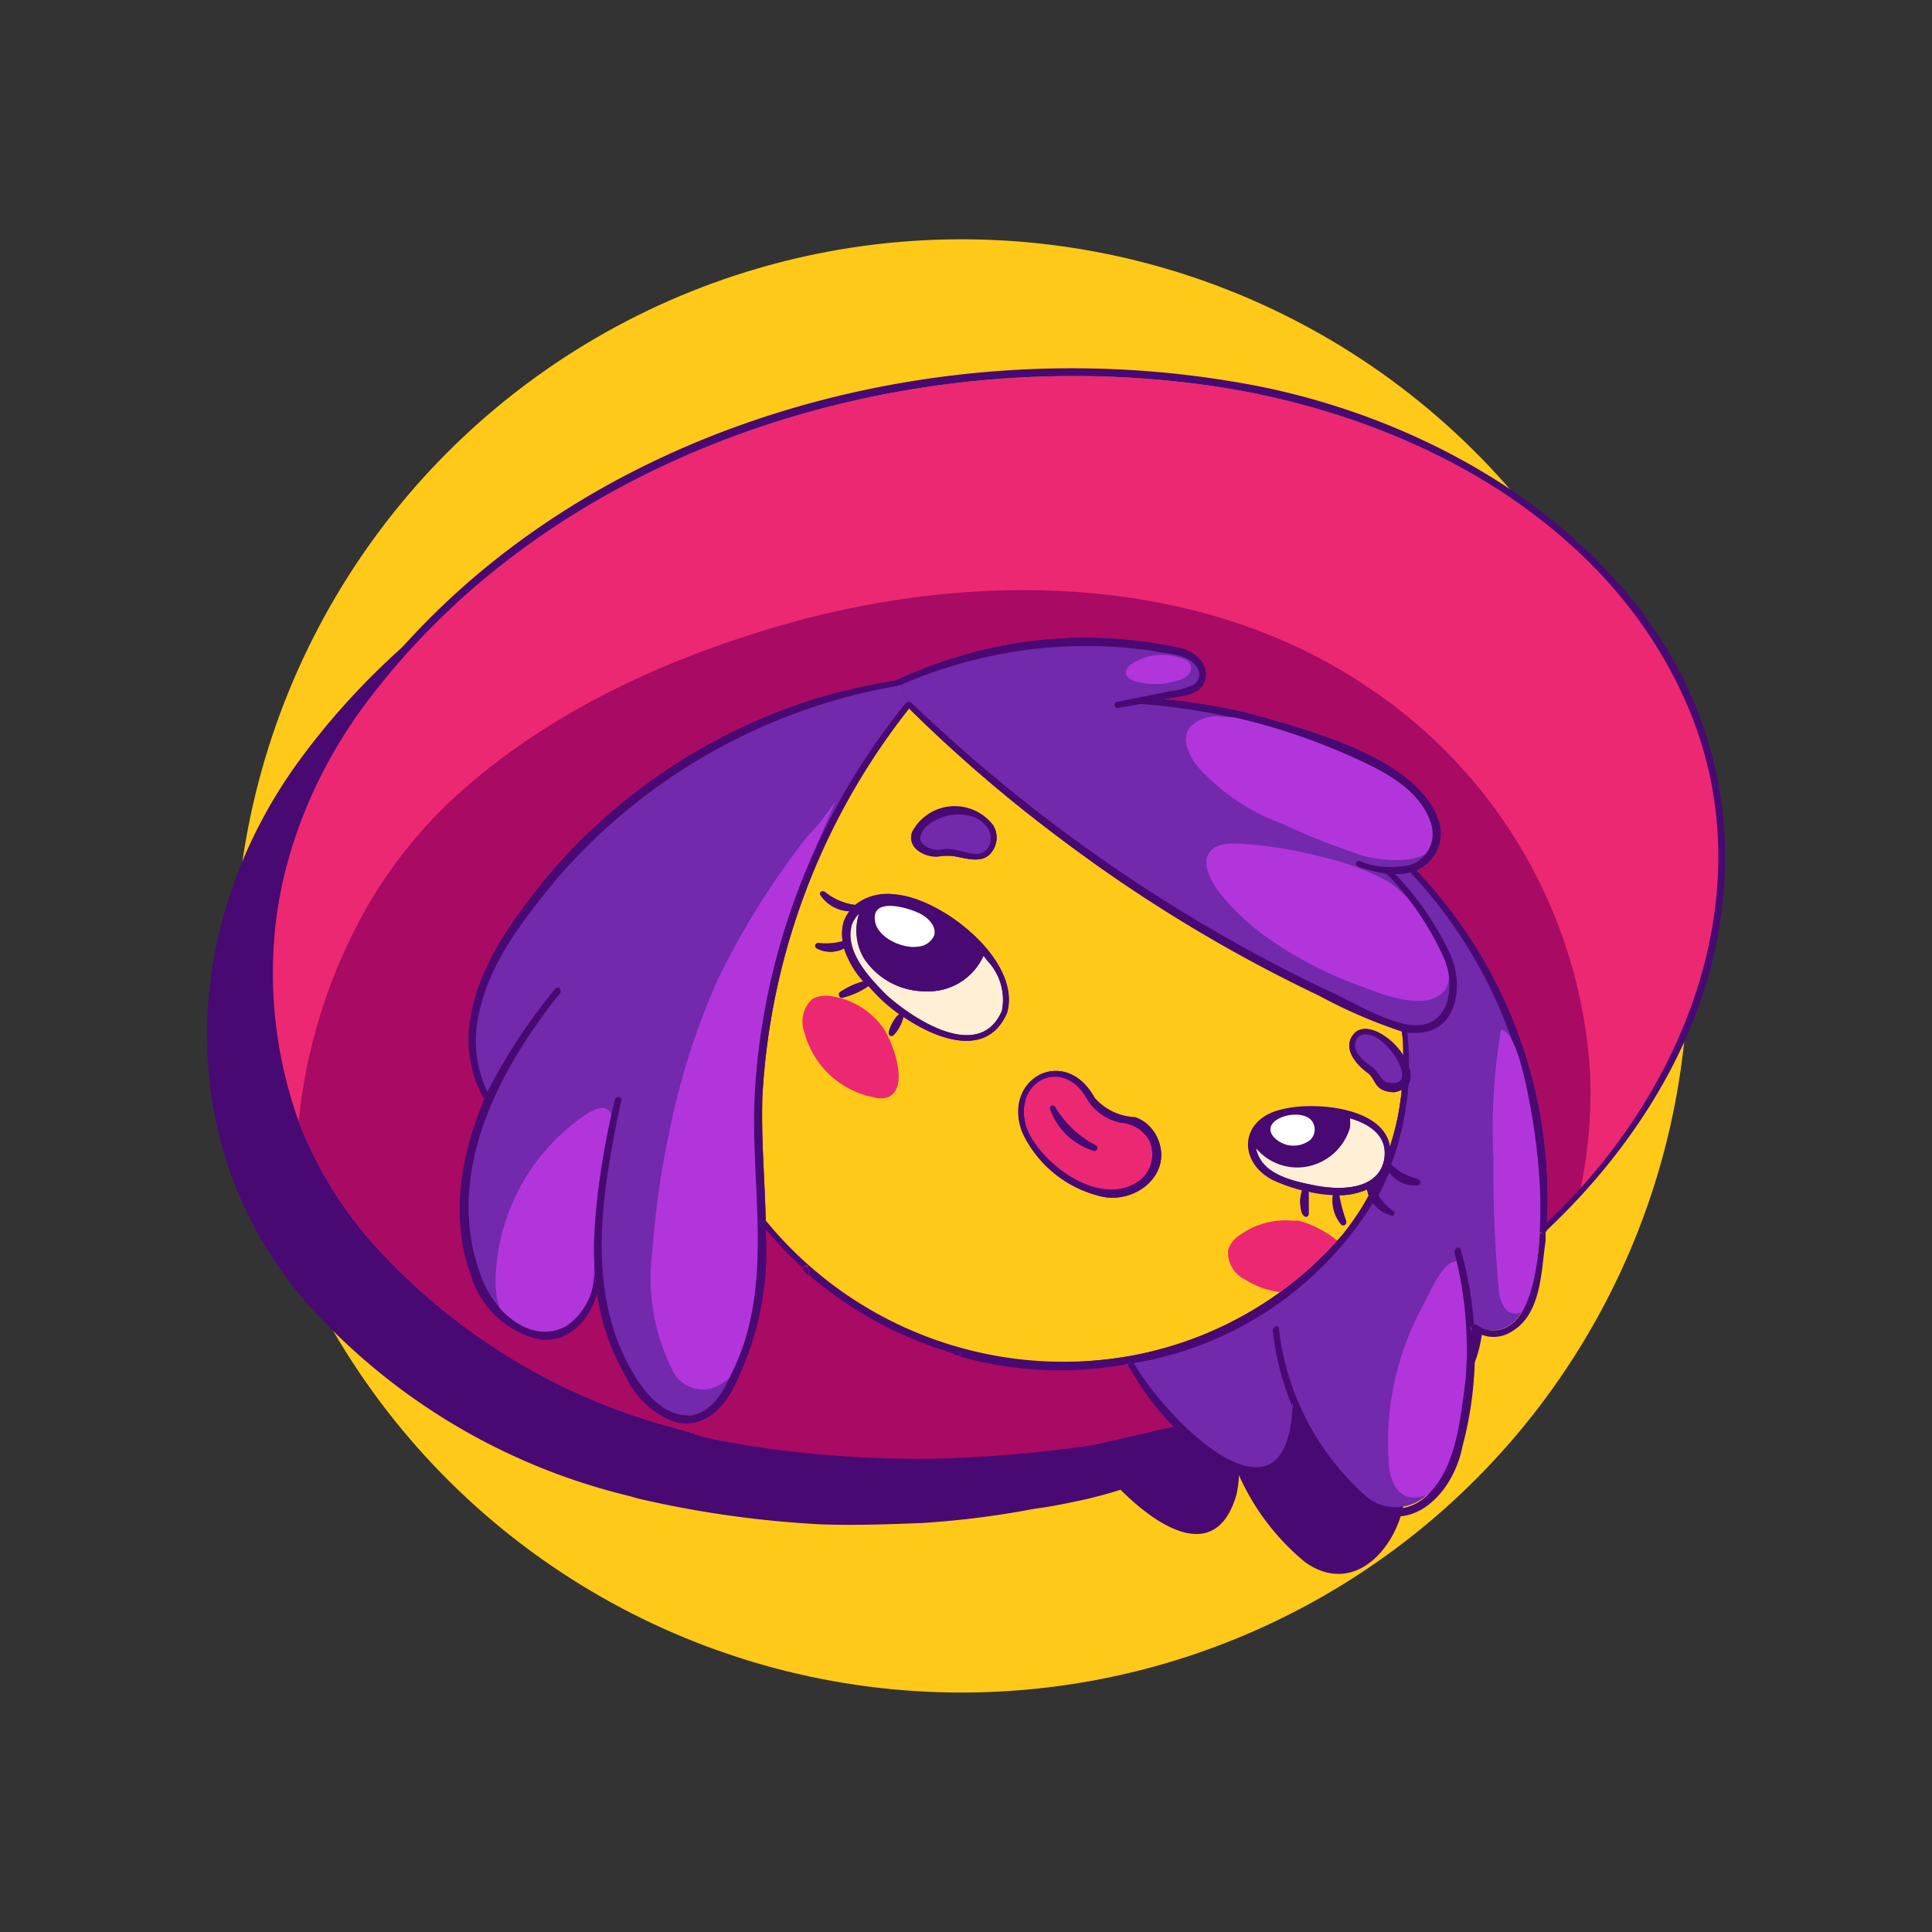 <svg id="ea40437c-ace9-4f82-be03-ade0342d2920" data-name="layer 1" xmlns="http://www.w3.org/2000/svg" viewBox="0 0 100 100">
  <rect x="0" y="0" width="100" height="100" fill="#333333" stroke="none"/>
  <title>profile_15</title>
  <g>
    <circle cx="49.77" cy="50" r="37.61" transform="translate(-18.69 32.95) rotate(-31.15)" fill="#ffc919"/>
    <path d="M60.73,22.75C44.32,20,25.62,25.59,15.53,39.31c-6.24,8.49-6.71,20,.34,28.13a32.58,32.58,0,0,0,16.73,10l.41.12a54.15,54.15,0,0,0,9.47,1.34v0c1.77.06,3.52,0,5.25-.07h0a46.25,46.25,0,0,0,5.83-.74c.72-.09,1.43-.23,2.14-.38A22.88,22.88,0,0,0,58,77.11c2.2,2.19,5,3.7,6,.25a5.93,5.93,0,0,0,.13-1,12.31,12.31,0,0,0,3.4,4.48c2.46,1.78,4.67-.56,5.13-3a19.34,19.34,0,0,0,.63-6A1.71,1.71,0,0,0,75,72c1.75-.85,1.69-3.14,1.94-4.8,0-.17,0-.34,0-.51,4.86-4.57,8.61-10.65,9.17-17.4C87.49,34.61,74,24.86,60.73,22.75Z" fill="#480973"/>
    <g>
      <g>
        <path d="M81.81,61.52c-.56.62-1.14,1.22-1.75,1.79a24.51,24.51,0,0,0-6.75-18.26,2.07,2.07,0,0,0,1.18-2.5c-1-3.29-6.75-4.77-9.75-5.61a30,30,0,0,0-4.5-.74l.3-.05c.64-.13,1.66-.19,1.86-1s-.65-1.48-1.35-1.62a22.77,22.77,0,0,0-12.19.68,25.18,25.18,0,0,0-2.52,1,31.51,31.51,0,0,0-4.07.92,29.85,29.85,0,0,0-13.89,9.16c-1.75,2.18-3.54,4.52-4,7.35a6.34,6.34,0,0,0,.68,4.16.1.1,0,0,0,.05,0c-1.23,2.85-1.82,6.19-.72,9.17a4.79,4.79,0,0,0,3.46,3.26c1.53.3,2.69-1,3.07-2.35a12,12,0,0,0,1.54,4.4,4.45,4.45,0,0,0,2.46,2.24c1.22.34,2.46-.32,3.28-2.22a15.72,15.72,0,0,0,1.46-7.59,18.6,18.6,0,0,0,1.9,2,23,23,0,0,0,1.75,6.6,27.93,27.93,0,0,0-7.25,1.92l-1.25-.35a32,32,0,0,1-15.67-9.7,20.72,20.72,0,0,1-3.68-6.14,22.74,22.74,0,0,1,3.4-21.57C28.87,23,47.43,17.44,63.68,20.12c9.7,1.65,19.7,7,23.69,16.39C91.11,45.22,87.91,54.79,81.81,61.52Z" fill="#ec2872"/>
        <path d="M60.77,73.84c-.72.15-1.43.32-2.13.48l-2.44.56,0,0c-2-1-4-2-6.07-2.92-.13-.58-.27-1.17-.38-1.76a19.36,19.36,0,0,0,8.64.39A14.7,14.7,0,0,0,60.77,73.84Z" fill="#ec2872"/>
      </g>
      <path d="M36,74.27a43.56,43.56,0,0,0,11.8,1.42c.85,0,1.69,0,2.54-.09,1.34-.07,2.68-.16,4-.32.71-.08,1.43-.29,2.13-.35a18.73,18.73,0,0,0-.82-3.52,10.87,10.87,0,0,0-6.35-7.22,32.41,32.41,0,0,0-6.1-2,6,6,0,0,0-3.87-.06,5.37,5.37,0,0,0-2.48,3.23,19.66,19.66,0,0,0-1.13,4.73,21.72,21.72,0,0,0-.13,2.43,6.1,6.1,0,0,0,0,1.21A1.46,1.46,0,0,0,36,74.27Z" fill="#a80a64"/>
      <path d="M79.21,57.28a26.92,26.92,0,0,1,.46,6.43c-.11,2.35-.59,4.51-1.76,5a1.4,1.4,0,0,1-1.49-.13.14.14,0,0,0-.13,0,18.64,18.64,0,0,0-.69-3.91.14.14,0,0,0-.27.07,19.85,19.85,0,0,1,.57,6.69c-.29,2.07-.49,4.69-2.2,6.08a2.37,2.37,0,0,1-2.92,0,13.65,13.65,0,0,1-4.58-8.69.14.14,0,1,0-.27,0,14.6,14.6,0,0,0,1,3.89c-.31,7-6.45.93-8.25-2.16a18,18,0,0,0,12.4-8.31,1.53,1.53,0,0,0,.9.66.14.14,0,0,0,.16,0,.16.16,0,0,0,0-.2,2.6,2.6,0,0,1-.79-.83c.2-.39.39-.79.56-1.2a1.58,1.58,0,0,0,1.48.68.14.14,0,0,0,.12-.11.13.13,0,0,0-.1-.17A2.77,2.77,0,0,1,72,60.27,12.62,12.62,0,0,0,72.41,59a14.9,14.9,0,0,0,.49-2.9h0a1.1,1.1,0,0,0,0-.86,15.73,15.73,0,0,0-.09-1.82l.31,0c2.3.1,2.66-2.57,1.83-4.2a15.19,15.19,0,0,0-2.8-4,2.58,2.58,0,0,0,.83-.09,24.54,24.54,0,0,1,6.2,12.13Z" fill="#7229ab"/>
      <path d="M74.65,49.4c.72,1.4.5,3.78-1.49,3.67-1.44-.1-3.39-1.36-4.73-1.93A82.33,82.33,0,0,1,47.14,36.35h0a.16.16,0,0,0-.15,0l-.38-.89a24.22,24.22,0,0,1,5-1.57,23.72,23.72,0,0,1,8.06-.2c.77.17,1.85.14,2.3.87a.65.65,0,0,1-.22.94,4.09,4.09,0,0,1-1.24.33l-2.67.54a.14.14,0,0,0,0,.28l1.2-.21a32.65,32.65,0,0,1,11,2.77c1.63.73,3.55,1.67,4.12,3.47a1.7,1.7,0,0,1-1,2.11,4.35,4.35,0,0,1-2.7-.17.14.14,0,0,0-.08.27,9.46,9.46,0,0,0,1.44.35A15.16,15.16,0,0,1,74.65,49.4Z" fill="#7229ab"/>
      <path d="M71.54,56.4c-.41-.22-.41-.61-.73-.86-.57-.4-1.35-1.25-.76-2s2,.1,2.58,1.09c0-.43,0-.84-.08-1.26a27.21,27.21,0,0,1-4.29-1.86,77.83,77.83,0,0,1-13.4-8.13,74.37,74.37,0,0,1-7.8-6.71,35.51,35.51,0,0,0-7.6,20.11c-.07,2.14.13,4.36.18,6.56A19.9,19.9,0,0,0,58.4,70.2a19.09,19.09,0,0,0,7.86-3.32,18.55,18.55,0,0,0,2.95-2.67c.11-.11.19-.21.28-.31a13.92,13.92,0,0,0,1.36-2,1.87,1.87,0,0,1-.08-.34,3.64,3.64,0,0,1-1.47.31,8.35,8.35,0,0,0,.38,1.36.15.15,0,0,1-.09.18.16.16,0,0,1-.15,0A1.9,1.9,0,0,1,69,61.82a7.62,7.62,0,0,1-1.26-.16c0,.41,0,.77,0,1.18a.15.15,0,0,1-.15.14c-.26-.08-.27-.55-.29-.78a2.64,2.64,0,0,1,.11-.61,9,9,0,0,1-1.55-.54c-1.81-.92-1.69-3.12.45-3.62,1.67-.45,5.32-.13,5.63,1.91a13.89,13.89,0,0,0,.62-2.93,1.61,1.61,0,0,1-.37.12A1.44,1.44,0,0,1,71.54,56.4ZM47.24,43.1a2.49,2.49,0,0,1,4.16-.39,1.22,1.22,0,0,1-.07,1.39c-.47.65-1.33.31-2,.21a3.38,3.38,0,0,0-.62,0C48.06,44.47,47,44,47.24,43.1Zm4.89,9.32c-1,2.34-3.58,1.43-5.37.21a2.05,2.05,0,0,1-.51.95.15.15,0,0,1-.21,0c-.15-.15.25-.92.51-1.08a8.46,8.46,0,0,1-.92-.75c-.23-.22-.45-.46-.68-.71a3.88,3.88,0,0,1-1.36.61.14.14,0,0,1-.16-.12.15.15,0,0,1,0-.14,3.88,3.88,0,0,1,1.25-.59,4.68,4.68,0,0,1-1-1.72,1.46,1.46,0,0,1-1.43,0,.15.15,0,0,1,.08-.27,3.42,3.42,0,0,0,1.28-.1,2.37,2.37,0,0,1,.06-1,1.81,1.81,0,0,1,.31-.54,1.89,1.89,0,0,1-1.5-.81.14.14,0,0,1,0-.2.13.13,0,0,1,.16,0,3.21,3.21,0,0,0,1.61.68,2.65,2.65,0,0,1,2-.55C48.82,46.52,52.89,49.75,52.13,52.42Zm4.68,9.46a6,6,0,0,1-3.9-3.27c-1.07-2.78,2.21-4.56,3.73-1.8a2.91,2.91,0,0,0,2.1,1.06,1.93,1.93,0,0,1,1.09.87C60.89,60.7,58.7,62.46,56.81,61.88Z" fill="#ffc919"/>
      <path d="M70.26,53.72c1.08-1.07,3.66,2.9,1.47,2.32-.25-.15-.42-.61-.7-.77C70.5,54.91,69.84,54.35,70.26,53.72Z" fill="#7229ab"/>
      <path d="M69.87,57.88c1.17.34,2,1,1.76,2.21-.37,1.55-2.28,1.51-3.56,1.27s-2.79-.58-3.06-1.93a2.79,2.79,0,0,0,2.12,1,2.82,2.82,0,0,0,2.7-2A1.76,1.76,0,0,0,69.87,57.88Z" fill="#ffefd4"/>
      <path d="M59.47,59A1.71,1.71,0,0,1,59.11,61c-1.93,1.64-5.09-.59-5.94-2.53-.9-2.45,1.88-3.95,3.16-1.48A2.73,2.73,0,0,0,58,58.11,1.81,1.81,0,0,1,59.47,59Zm-2.69.5a.13.13,0,0,0-.06-.18,5.32,5.32,0,0,1-2.11-2c-.08-.15-.32,0-.25.11a3.45,3.45,0,0,0,2.26,2.14A.13.13,0,0,0,56.78,59.46Z" fill="#ec2872"/>
      <path d="M51.09,49.72a2.93,2.93,0,0,1,.77,2.6c-1.16,2.66-4.55.47-6-.85-.91-.93-2.15-2.24-1.76-3.62a1.69,1.69,0,0,1,.36-.55,2.83,2.83,0,0,0,.24,2.28,3.8,3.8,0,0,0,3.2,1.73,3.13,3.13,0,0,0,3-1.84A2.27,2.27,0,0,1,51.09,49.72Z" fill="#ffefd4"/>
      <path d="M50.18,42.22c.74.13,1.46,1,.94,1.7s-1.48-.14-2.39.06a1.14,1.14,0,0,1-1-.33c-.21-.24-.05-.61.22-.88A2.53,2.53,0,0,1,50.18,42.22Z" fill="#7229ab"/>
      <path d="M46.6,35.43l.38.89,0,0a35.32,35.32,0,0,0-7.87,20.39c-.21,4.84,1.07,9.93-1.23,14.44-1.3,3.06-3.57,2.54-5.06,0-2.6-4.29-1.64-9.56-.66-14.22a.14.14,0,0,0-.27-.06,38.29,38.29,0,0,0-1.09,7.31,16.68,16.68,0,0,0,.05,1.87.18.18,0,0,0,0,.09,3.39,3.39,0,0,1-1.45,2.55c-2,1.06-4-1-4.56-2.8C23,60.71,25.79,55.4,29,51.39c.1-.14-.12-.3-.23-.17a29,29,0,0,0-3.52,5.34,6.08,6.08,0,0,1-.51-3.83c.47-2.74,2.25-5,4-7.15A30.09,30.09,0,0,1,46.38,35.51h0l.05,0Z" fill="#7229ab"/>
      <path d="M58.35,70.61a14.7,14.7,0,0,0,2.42,3.23c-.72.15-1.43.32-2.13.48l-2.44.56,0,0c-2-1-4-2-6.07-2.92-.13-.58-.27-1.17-.38-1.76A19.36,19.36,0,0,0,58.35,70.61Z" fill="#a80a64"/>
      <path d="M81.81,61.52c-.56.62-1.14,1.22-1.75,1.79a24.51,24.51,0,0,0-6.75-18.26,2.07,2.07,0,0,0,1.18-2.5c-1-3.29-6.75-4.77-9.75-5.61a30,30,0,0,0-4.5-.74l.3-.05c.64-.13,1.66-.19,1.86-1s-.65-1.48-1.35-1.62a22.77,22.77,0,0,0-12.19.68,25.18,25.18,0,0,0-2.52,1,31.51,31.51,0,0,0-4.07.92,29.85,29.85,0,0,0-13.89,9.16c-1.75,2.18-3.54,4.52-4,7.35a6.34,6.34,0,0,0,.68,4.16.1.1,0,0,0,.05,0c-1.23,2.85-1.82,6.19-.72,9.17a4.79,4.79,0,0,0,3.46,3.26c1.53.3,2.69-1,3.07-2.35a12,12,0,0,0,1.54,4.4,4.45,4.45,0,0,0,2.46,2.24c1.22.34,2.46-.32,3.28-2.22a15.72,15.72,0,0,0,1.46-7.59,18.6,18.6,0,0,0,1.9,2,23,23,0,0,0,1.75,6.6,27.93,27.93,0,0,0-7.25,1.92l-1.25-.35a32,32,0,0,1-15.67-9.7,20.72,20.72,0,0,1-3.68-6.14A28.13,28.13,0,0,1,19,46.94a24.22,24.22,0,0,1,4.42-5.57C28.28,36.87,34.57,34,41,32.21c9.89-2.72,21.12-2.41,29.59,3.22A25.84,25.84,0,0,1,82.3,55.5,24.38,24.38,0,0,1,81.81,61.52Z" fill="#a80a64"/>
      <path d="M61.41,38.54a2.85,2.85,0,0,0,.68,1.25,10.84,10.84,0,0,0,4.31,2.86,35.07,35.07,0,0,0,4.21,1.66c1.28.35,4.26.52,3.77-1.66a3.16,3.16,0,0,0-.92-1.46c-2.49-2.56-6.67-4-10.2-4.09a1.87,1.87,0,0,0-1.7.58A1.09,1.09,0,0,0,61.41,38.54Z" fill="#b235db"/>
      <path d="M61.17,34.08a.68.68,0,0,1,.46.36.5.5,0,0,1-.14.5,1.15,1.15,0,0,1-.48.27,3.89,3.89,0,0,1-2.19.07c-.26-.06-.56-.23-.54-.49,0-.45.94-.76,1.3-.84A3,3,0,0,1,61.17,34.08Z" fill="#b235db"/>
      <path d="M74.82,49.66a1.63,1.63,0,0,1,0,1.55c-.91,1.19-3.13.31-4.23-.11a20.13,20.13,0,0,1-5.4-2.86,13,13,0,0,1-1.93-1.86c-.39-.47-1-1.41-.77-2.05s1-.7,1.68-.66a20.57,20.57,0,0,1,4.06.64,13.14,13.14,0,0,1,3.71,1.37A8.32,8.32,0,0,1,74.82,49.66Z" fill="#b235db"/>
      <path d="M77.57,66.68c.05.55.24,1.24.79,1.31s.94-.68,1-1.29a23.88,23.88,0,0,0,.2-7c-.11-1-.8-6.36-1.87-6.39A31,31,0,0,0,77.3,60Q77.27,63.32,77.57,66.68Z" fill="#b235db"/>
      <path d="M75.79,74.37a4.9,4.9,0,0,1-1.6,2.78,1.49,1.49,0,0,1-1.32.32c-.75-.24-1-1.18-1-2a14.73,14.73,0,0,1,.71-5.43,15.62,15.62,0,0,1,1.06-2.45c.31-.56.85-1.85,1.41-2.19.74-.45.67.52.82,1.24a17.91,17.91,0,0,1,.35,3A18.31,18.31,0,0,1,75.79,74.37Z" fill="#b235db"/>
      <path d="M33.77,64.74a10.62,10.62,0,0,0,1,6.11,1.74,1.74,0,0,0,2.46.84c1-.52,1.29-1.5,1.6-2.56a24.94,24.94,0,0,0,.65-7.94c-.06-1.69-.17-3.39-.14-5.08A46.52,46.52,0,0,1,40,51c.4-3.28,2-6.55,3.27-9.59a11.93,11.93,0,0,1-1.52,1.93,41.76,41.76,0,0,0-4.58,7.32,37.3,37.3,0,0,0-2.54,8A44.11,44.11,0,0,0,33.77,64.74Z" fill="#b235db"/>
      <path d="M25.65,66.33c0,1.49.52,2.46,2.1,2.69a2.6,2.6,0,0,0,2-.55,3.07,3.07,0,0,0,.92-1.83,12.15,12.15,0,0,0,.09-2.09,21.66,21.66,0,0,1,.84-6c.11-.39.19-.89-.14-1.11s-.67,0-1,.16A10.61,10.61,0,0,0,25.65,66.33Z" fill="#b235db"/>
      <path d="M45.48,52.91c.08.09.15.19.23.29.47.66,1.42,3.13.23,3.6a1.24,1.24,0,0,1-.69,0,4.62,4.62,0,0,1-3.62-3.38,1.58,1.58,0,0,1,.43-1.72,1.5,1.5,0,0,1,1-.13A4,4,0,0,1,45.48,52.91Z" fill="#ec2872"/>
      <path d="M69.21,64.21a18.55,18.55,0,0,1-2.95,2.67,4.34,4.34,0,0,1-1.81-.65,1.54,1.54,0,0,1-.88-1.54,1.42,1.42,0,0,1,.63-.78,4,4,0,0,1,2.65-.73l.36,0A5.43,5.43,0,0,1,69.21,64.21Z" fill="#ec2872"/>
      <g>
        <path d="M63.74,19.74C77,21.85,90.51,31.59,89.2,46.32c-.57,6.75-4.32,12.83-9.17,17.39l0-.4c7.2-6.75,11.39-17.29,7.31-26.79s-14-14.75-23.69-16.4C47.43,17.44,28.87,23,18.85,36.52c-6.17,8.35-6.66,19.65.28,27.71a32,32,0,0,0,15.67,9.7l1.24.34-.43.17c-6.35-1.68-12.44-4.94-16.73-10-7-8.16-6.58-19.64-.34-28.13C28.63,22.58,47.33,17,63.74,19.74Z" fill="#480973"/>
        <path d="M73.31,45.05a24.6,24.6,0,0,1,6.75,18.26l-.32.3a.1.1,0,0,0,0,.1h0a26.92,26.92,0,0,0-.46-6.43A24.54,24.54,0,0,0,73,45.15l.21-.06Z" fill="#480973"/>
        <path d="M79.74,63.61l.32-.3,0,.4-.1.1a.14.14,0,0,1-.24-.1A.1.1,0,0,1,79.74,63.61Z" fill="#480973"/>
        <path d="M80,63.71c0,.17,0,.34,0,.52-.25,1.66-.2,3.94-1.95,4.8a1.73,1.73,0,0,1-1.73-.14c0-.11,0-.21,0-.31a.14.14,0,0,1,.13,0,1.4,1.4,0,0,0,1.49.13c1.17-.52,1.65-2.68,1.76-5h0a.14.14,0,0,0,.24.1Z" fill="#480973"/>
        <path d="M76.31,68.89a19,19,0,0,1-.62,6c-.47,2.4-2.68,4.74-5.14,3a12.32,12.32,0,0,1-3.39-4.49c0-.23,0-.46,0-.7a.13.13,0,0,0-.13-.14.15.15,0,0,0-.15.14v.09a14.6,14.6,0,0,1-1-3.89.14.14,0,1,1,.27,0,13.65,13.65,0,0,0,4.58,8.69,2.37,2.37,0,0,0,2.92,0c1.71-1.39,1.91-4,2.2-6.08a19.85,19.85,0,0,0-.57-6.69.14.14,0,0,1,.27-.07,18.64,18.64,0,0,1,.69,3.91l-.07,0a.15.15,0,0,0,0,.2Z" fill="#480973"/>
        <path d="M76.29,68.58c0,.1,0,.2,0,.31l-.08-.07a.15.15,0,0,1,0-.2Z" fill="#480973"/>
        <path d="M75,49.26c.83,1.63.47,4.3-1.83,4.2l-.31,0c0-.06,0-.11,0-.16a.13.13,0,0,0-.16-.12.13.13,0,0,0-.12.15.17.17,0,0,1,0,.07,26.43,26.43,0,0,1-4.3-1.86,77.5,77.5,0,0,1-13.39-8.13,75.51,75.51,0,0,1-7.81-6.71l.1-.12a.15.15,0,0,0,0-.19A82.33,82.33,0,0,0,68.43,51.14c1.34.57,3.29,1.83,4.73,1.93,2,.11,2.21-2.27,1.49-3.67a15.16,15.16,0,0,0-2.89-4.19l.42,0h0A15.19,15.19,0,0,1,75,49.26Z" fill="#480973"/>
        <path d="M74.49,42.55a2.07,2.07,0,0,1-1.18,2.5s-.11-.1-.16-.16-.32.08-.2.2l.06.06a2.58,2.58,0,0,1-.83.09h0L71.93,45c-.12-.13-.33.06-.2.19l0,0a9.46,9.46,0,0,1-1.44-.35.14.14,0,0,1,.08-.27,4.35,4.35,0,0,0,2.7.17,1.7,1.7,0,0,0,1-2.11c-.57-1.8-2.49-2.74-4.12-3.47a32.65,32.65,0,0,0-11-2.77l1.17-.21a29.87,29.87,0,0,1,4.51.74C67.74,37.79,73.47,39.26,74.49,42.55Z" fill="#480973"/>
        <path d="M73.34,61a.13.13,0,0,1,.1.17.14.14,0,0,1-.12.11,1.58,1.58,0,0,1-1.48-.68,3.65,3.65,0,0,0,.14-.35A2.77,2.77,0,0,0,73.34,61Z" fill="#480973"/>
        <path d="M73.31,45.05l-.09,0-.21.06L73,45.09c-.12-.12.08-.33.2-.2S73.26,45,73.31,45.05Z" fill="#480973"/>
        <path d="M72.93,55.24a1.1,1.1,0,0,1,0,.86C72.91,55.81,72.93,55.53,72.93,55.24Z" fill="#480973"/>
        <path d="M72.84,53.42a15.73,15.73,0,0,1,.09,1.82,2.21,2.21,0,0,0-.3-.62c0-.42,0-.84-.08-1.26Z" fill="#480973"/>
        <path d="M72.93,55.24c0,.29,0,.57,0,.86h0a.82.82,0,0,1-.35.31,13.41,13.41,0,0,0,.08-1.79A2.21,2.21,0,0,1,72.93,55.24Z" fill="#480973"/>
        <path d="M72.82,53.26c0,.05,0,.1,0,.16l-.29-.06a.17.17,0,0,0,0-.07.13.13,0,0,1,.12-.15A.13.13,0,0,1,72.82,53.26Z" fill="#480973"/>
        <path d="M72.63,54.62a13.41,13.41,0,0,1-.08,1.79,1.61,1.61,0,0,1-.37.12,1.44,1.44,0,0,1-.64-.13c-.41-.22-.41-.6-.73-.85-.57-.41-1.35-1.26-.76-2S72,53.63,72.63,54.62ZM71.73,56c2.19.58-.39-3.39-1.47-2.32-.42.63.24,1.19.77,1.55C71.31,55.43,71.48,55.89,71.73,56Z" fill="#480973"/>
        <path d="M72.55,56.41a.82.82,0,0,0,.35-.31,14.9,14.9,0,0,1-.49,2.9A12.62,12.62,0,0,1,72,60.27l-.06-.07,0,0v0a2,2,0,0,0,0-.81A13.89,13.89,0,0,0,72.55,56.41Z" fill="#480973"/>
        <path d="M71.93,45l.25.26-.42,0,0,0C71.6,45,71.81,44.85,71.93,45Z" fill="#480973"/>
        <path d="M72.07,62.65a.16.16,0,0,1,0,.2.14.14,0,0,1-.16,0,1.53,1.53,0,0,1-.9-.66c.08-.14.16-.28.23-.42A2.6,2.6,0,0,0,72.07,62.65Z" fill="#480973"/>
        <path d="M71.92,60.2l.06.07a3.65,3.65,0,0,1-.14.35.36.36,0,0,1-.07-.1,2.23,2.23,0,0,0,.12-.34Z" fill="#480973"/>
        <path d="M71.93,59.34a2,2,0,0,1,0,.81v0a.14.14,0,0,0-.21.17.91.91,0,0,0,.09.17,2,2,0,0,1-.63.78A12.35,12.35,0,0,0,71.93,59.34Z" fill="#480973"/>
        <path d="M71.68,60.35a.14.14,0,0,1,.21-.17,2.23,2.23,0,0,1-.12.34A.91.91,0,0,1,71.68,60.35Z" fill="#480973"/>
        <path d="M71.77,60.52a.36.36,0,0,0,.07.1c-.17.41-.36.81-.56,1.2a1.66,1.66,0,0,1-.2-.4.67.67,0,0,0,.06-.12A2,2,0,0,0,71.77,60.52Z" fill="#480973"/>
        <path d="M71.93,59.34a12.35,12.35,0,0,1-.79,2l-.08.06s0,0,0,0a.14.14,0,0,0-.28,0c0,.05,0,.1,0,.16a3.64,3.64,0,0,1-1.47.3s0-.06,0-.09a.14.14,0,0,0-.28,0,.29.29,0,0,1,0,.09,6.69,6.69,0,0,1-1.25-.16.34.34,0,0,1,0-.1.13.13,0,0,0-.07-.13c-.13,0-.21,0-.26.16a8.69,8.69,0,0,1-1.55-.54c-1.81-.92-1.7-3.12.45-3.62C68,57,71.62,57.31,71.93,59.34Zm-.3.75c.26-1.16-.59-1.87-1.76-2.21v-.16a7.93,7.93,0,0,0-1.93-.29c-1.25,0-3.09.39-3.15,1.71a3.15,3.15,0,0,0,.22.29c.27,1.35,1.88,1.69,3.06,1.93S71.26,61.64,71.63,60.09Z" fill="#480973"/>
        <path d="M71.28,61.82c-.07.14-.15.28-.23.42a2,2,0,0,1-.2-.38c.08-.14.16-.29.23-.44A1.66,1.66,0,0,0,71.28,61.82Z" fill="#480973"/>
        <path d="M71.06,61.36a.14.14,0,0,0,0,.06c-.07.15-.15.3-.23.44a2,2,0,0,1-.08-.33Z" fill="#480973"/>
        <path d="M71,61.32s0,0,0,0l-.29.17c0-.06,0-.11,0-.16A.14.14,0,0,1,71,61.32Z" fill="#480973"/>
        <path d="M70.85,61.86a2,2,0,0,0,.2.38,18,18,0,0,1-12.4,8.31l-.12-.22a.13.13,0,0,0-.12-.07V70.2a18.87,18.87,0,0,0,11.09-6.3A13.92,13.92,0,0,0,70.85,61.86Z" fill="#480973"/>
        <path d="M69.87,57.88a1.76,1.76,0,0,1,0,.51,2.82,2.82,0,0,1-2.7,2,2.79,2.79,0,0,1-2.12-1v0a1.23,1.23,0,0,1,.45-1.09C66.26,57.6,68.34,57.41,69.87,57.88Z" fill="#480973"/>
        <path d="M69.87,57.72v.16c-1.53-.47-3.61-.28-4.42.42A1.23,1.23,0,0,0,65,59.39v0a3.15,3.15,0,0,1-.22-.29c.06-1.32,1.9-1.74,3.15-1.71A7.93,7.93,0,0,1,69.87,57.72Z" fill="#480973"/>
        <path d="M69.68,63.19a.15.15,0,0,1-.09.18.15.15,0,0,1-.15,0A1.91,1.91,0,0,1,69,61.82h.32A7.24,7.24,0,0,0,69.68,63.19Z" fill="#480973"/>
        <path d="M69.28,61.74s0,.06,0,.09H69a.29.29,0,0,0,0-.09A.14.14,0,0,1,69.28,61.74Z" fill="#480973"/>
        <path d="M67.73,61.56a.34.34,0,0,0,0,.1l-.33-.07c0-.13.13-.2.26-.16A.13.13,0,0,1,67.73,61.56Z" fill="#480973"/>
        <path d="M67.4,61.59l.33.07c0,.41,0,.77,0,1.18a.15.15,0,0,1-.15.14c-.27-.08-.27-.55-.29-.78A2.19,2.19,0,0,1,67.4,61.59Z" fill="#480973"/>
        <path d="M67.18,72.62c0,.24,0,.47,0,.7a6.57,6.57,0,0,1-.26-.61v-.09a.15.15,0,0,1,.15-.14A.13.13,0,0,1,67.18,72.62Z" fill="#480973"/>
        <path d="M67.16,73.32a6.07,6.07,0,0,1-.14,1c-1,3.44-3.81,1.94-6-.25l.14,0a.13.13,0,0,0,.08-.16.14.14,0,0,0-.16-.11l-.31.07a15,15,0,0,1-2.41-3.24c.1,0,.2,0,.3-.06,1.8,3.09,7.94,9.16,8.25,2.16A6.57,6.57,0,0,0,67.16,73.32Z" fill="#480973"/>
        <path d="M61.05,33.53c.69.13,1.53.76,1.35,1.61s-1.23.89-1.86,1l-.31.05-1.18-.07a.14.14,0,0,0-.15.13.15.15,0,0,0,.13.15h0l-1.2.21a.14.14,0,0,1,0-.28l2.67-.54a4.09,4.09,0,0,0,1.24-.33.65.65,0,0,0,.22-.94c-.45-.73-1.53-.7-2.3-.87a23.72,23.72,0,0,0-8.06.2,24.22,24.22,0,0,0-5,1.57l-.14.06a.14.14,0,0,0-.09-.26h0a25.18,25.18,0,0,1,2.52-1A22.67,22.67,0,0,1,61.05,33.53Z" fill="#480973"/>
        <path d="M61.23,73.89a.13.13,0,0,1-.08.16l-.14,0-.25-.25.31-.07A.14.14,0,0,1,61.23,73.89Z" fill="#480973"/>
        <path d="M60.76,73.85l.25.25a20.88,20.88,0,0,1-2.28.63c-.72.16-1.42.3-2.15.39l-.42-.22,0,0,2.43-.56C59.34,74.17,60.05,74,60.76,73.85Z" fill="#480973"/>
        <path d="M60.23,36.2l-1.17.21h0a.15.15,0,0,1-.13-.15.14.14,0,0,1,.15-.13Z" fill="#480973"/>
        <path d="M59.83,58.75c1.05,2-1.13,3.71-3,3.13a6,6,0,0,1-3.9-3.26c-1.08-2.79,2.21-4.57,3.73-1.8a2.94,2.94,0,0,0,2.1,1A1.94,1.94,0,0,1,59.83,58.75ZM59.11,61A1.71,1.71,0,0,0,59.47,59,1.81,1.81,0,0,0,58,58.11,2.73,2.73,0,0,1,56.33,57c-1.28-2.47-4.06-1-3.16,1.48C54,60.45,57.18,62.68,59.11,61Z" fill="#480973"/>
        <path d="M58.53,70.33l.12.22c-.1,0-.2,0-.3.06l-.07-.14a.14.14,0,0,1,.13-.21A.13.13,0,0,1,58.53,70.33Z" fill="#480973"/>
        <path d="M58.4,70.2v.06a.14.14,0,0,0-.13.21l.07.14a19.21,19.21,0,0,1-8.64-.39,1.16,1.16,0,0,0,0-.18.13.13,0,0,0-.15-.11.14.14,0,0,0-.12.16s0,0,0,0l-.69-.23A20.1,20.1,0,0,1,41.88,66c0-.12,0-.24-.05-.37a.14.14,0,0,0-.28,0v0a19.74,19.74,0,0,1-1.91-2v-.45A19.9,19.9,0,0,0,58.4,70.2Z" fill="#480973"/>
        <path d="M56.72,59.28a.13.13,0,0,1,.06.18.13.13,0,0,1-.16.08,3.45,3.45,0,0,1-2.26-2.14c-.07-.15.17-.26.25-.11A5.32,5.32,0,0,0,56.72,59.28Z" fill="#480973"/>
        <path d="M56.16,74.9l.42.22-.33,0A.14.14,0,0,1,56.16,74.9Z" fill="#480973"/>
        <path d="M46.39,46.3c2.43.22,6.5,3.45,5.73,6.12-1,2.34-3.57,1.43-5.36.21h0c0-.18-.11-.21-.21-.14a8.46,8.46,0,0,1-.92-.75c-.23-.22-.45-.45-.68-.71l0,0a.15.15,0,0,0-.12-.26l-.14,0a4.68,4.68,0,0,1-1-1.72.75.75,0,0,0,.18-.13.14.14,0,0,0-.13-.24l-.12,0a2.22,2.22,0,0,1,.06-1,1.81,1.81,0,0,1,.31-.54,1.29,1.29,0,0,0,.39,0,.14.14,0,0,0,0-.28h-.07A2.72,2.72,0,0,1,46.39,46.3Zm5.47,6a2.93,2.93,0,0,0-.77-2.6,2.27,2.27,0,0,0-.18-.25h0a1.6,1.6,0,0,0,0-.21,7.9,7.9,0,0,0-3.51-2.49,3.18,3.18,0,0,0-2.58,0l-.23.14a3,3,0,0,0-.17.41,1.69,1.69,0,0,0-.36.55c-.39,1.38.85,2.69,1.76,3.62C47.31,52.79,50.7,55,51.86,52.32Z" fill="#480973"/>
        <path d="M51.4,42.71a1.22,1.22,0,0,1-.07,1.39c-.47.65-1.33.31-2,.21a3.38,3.38,0,0,0-.62,0c-.69.13-1.79-.32-1.51-1.23A2.49,2.49,0,0,1,51.4,42.71Zm-.28,1.21c.52-.69-.2-1.57-.94-1.7a2.53,2.53,0,0,0-2.25.55c-.27.27-.43.64-.22.88a1.14,1.14,0,0,0,1,.33C49.64,43.78,50.59,44.62,51.12,43.92Z" fill="#480973"/>
        <path d="M51,49.25a1.6,1.6,0,0,1,0,.21h0a7.2,7.2,0,0,0-4.56-2.78,2.28,2.28,0,0,0-1.87.61,3,3,0,0,1,.17-.41l.23-.14a3.18,3.18,0,0,1,2.58,0A7.9,7.9,0,0,1,51,49.25Z" fill="#480973"/>
        <path d="M50.91,49.47a3.13,3.13,0,0,1-3,1.84,3.8,3.8,0,0,1-3.2-1.73,2.83,2.83,0,0,1-.24-2.28,2.28,2.28,0,0,1,1.87-.61A7.2,7.2,0,0,1,50.91,49.47Z" fill="#480973"/>
        <path d="M49.67,70a1.16,1.16,0,0,1,0,.18l-.3-.08s0,0,0,0a.14.14,0,0,1,.12-.16A.13.13,0,0,1,49.67,70Z" fill="#480973"/>
        <path d="M47.14,36.35a.15.15,0,0,1,0,.19l-.1.12-.11-.11a.17.17,0,0,1,0-.19l0,0a.16.16,0,0,1,.15,0Z" fill="#480973"/>
        <path d="M46.94,36.55l.11.11a35.5,35.5,0,0,0-7.59,20.11c-.07,2.14.13,4.36.18,6.56l-.08-.09a.14.14,0,0,0-.22.18l.3.36a15.71,15.71,0,0,1-1.45,7.59c-.82,1.91-2.07,2.56-3.28,2.22a4.41,4.41,0,0,1-2.46-2.24A12,12,0,0,1,30.91,67a3.11,3.11,0,0,0,.13-.79.13.13,0,0,0-.12-.15.13.13,0,0,0-.12,0,16.68,16.68,0,0,1-.05-1.87,38.29,38.29,0,0,1,1.09-7.31.14.14,0,0,1,.27.06c-1,4.66-1.94,9.93.66,14.22,1.49,2.58,3.76,3.1,5.06,0,2.3-4.51,1-9.6,1.23-14.44a35.32,35.32,0,0,1,7.87-20.39A.17.17,0,0,0,46.94,36.55Z" fill="#480973"/>
        <path d="M46.76,52.63h0l-.21-.14C46.65,52.42,46.74,52.45,46.76,52.63Z" fill="#480973"/>
        <path d="M46.55,52.49l.21.14a2.05,2.05,0,0,1-.51.95.15.15,0,0,1-.21,0C45.89,53.43,46.29,52.65,46.55,52.49Z" fill="#480973"/>
        <path d="M46.37,35.23a.14.14,0,0,1,.09.26l-.05,0h0a.13.13,0,0,1-.12-.08.14.14,0,0,1,.07-.18h0Z" fill="#480973"/>
        <path d="M46.34,35.24h0a.14.14,0,0,0-.07.18.13.13,0,0,0,.12.08A30.09,30.09,0,0,0,28.69,45.58c-1.72,2.11-3.5,4.41-4,7.15a6.08,6.08,0,0,0,.51,3.83v0l-.12.29a.1.1,0,0,1-.05,0,6.33,6.33,0,0,1-.68-4.16c.47-2.83,2.25-5.17,4-7.35a29.9,29.9,0,0,1,13.88-9.16A31.66,31.66,0,0,1,46.34,35.24Z" fill="#480973"/>
        <path d="M44.87,50.75A.15.15,0,0,1,45,51l0,0-.22-.24Z" fill="#480973"/>
        <path d="M44.73,50.79,45,51a3.88,3.88,0,0,1-1.36.61.14.14,0,0,1-.16-.12.16.16,0,0,1,0-.14A3.88,3.88,0,0,1,44.73,50.79Z" fill="#480973"/>
        <path d="M44.41,46.86a.14.14,0,0,1,0,.28,1.29,1.29,0,0,1-.39,0,2.27,2.27,0,0,1,.3-.32Z" fill="#480973"/>
        <path d="M44.34,46.85a2.27,2.27,0,0,0-.3.32,1.86,1.86,0,0,1-1.5-.81.14.14,0,0,1,0-.2.13.13,0,0,1,.16,0A3.13,3.13,0,0,0,44.34,46.85Z" fill="#480973"/>
        <path d="M43.79,48.7a.14.14,0,0,1,.13.24.75.75,0,0,1-.18.13,1.86,1.86,0,0,1-.07-.34Z" fill="#480973"/>
        <path d="M43.67,48.73a1.86,1.86,0,0,0,.07.34,1.48,1.48,0,0,1-1.44,0,.14.14,0,0,1,.09-.26A3.46,3.46,0,0,0,43.67,48.73Z" fill="#480973"/>
        <path d="M41.83,65.67c0,.13,0,.25.05.37l-.33-.29v0A.14.14,0,0,1,41.83,65.67Z" fill="#480973"/>
        <path d="M39.64,63.78l-.3-.36a.14.14,0,0,1,.22-.18l.08.09Z" fill="#480973"/>
        <path d="M36.1,74.28c.14,0,.12.22,0,.27a.14.14,0,0,1-.09,0l-.42-.11.43-.17Z" fill="#480973"/>
        <path d="M30.92,66a.13.13,0,0,1,.12.15,3.11,3.11,0,0,1-.13.79c0-.3-.08-.59-.11-.9A.13.13,0,0,1,30.92,66Z" fill="#480973"/>
        <path d="M30.8,66.05c0,.31.07.6.11.9-.38,1.37-1.55,2.65-3.07,2.36A4.83,4.83,0,0,1,24.37,66c-1.1-3-.5-6.32.73-9.17a.14.14,0,0,0,.15,0,.14.14,0,0,0,.05-.19l-.07-.13a29,29,0,0,1,3.52-5.34c.11-.13.33,0,.23.17-3.19,4-6,9.32-4.23,14.5.6,1.79,2.6,3.86,4.56,2.8a3.39,3.39,0,0,0,1.45-2.55A.18.18,0,0,1,30.8,66.05Z" fill="#480973"/>
        <path d="M25.3,56.69a.14.14,0,0,1-.05.19.14.14,0,0,1-.15,0l.12-.29v0Z" fill="#480973"/>
        <path d="M47.47,49a1,1,0,0,0,.87-.55c.16-.45-.24-.9-.66-1.13-.6-.33-2.52-.9-2.4.28C45.36,48.53,46.72,49.11,47.47,49Z" fill="#fff"/>
        <path d="M67.82,59A.75.75,0,0,0,68,58.2c-.34-1-2.86-.37-2.1.62A1.4,1.4,0,0,0,67.82,59Z" fill="#fff"/>
        <path d="M50.69,75.4a.84.84,0,0,1,.08.31.77.77,0,0,1,0,.15,46.25,46.25,0,0,0,5.83-.74l.21-.36Q53.7,75.24,50.69,75.4Z" fill="#480973"/>
        <path d="M45.32,75.46a52.85,52.85,0,0,1-9.45-1.18l.16.27a52.75,52.75,0,0,0,9.76,1.36A2.49,2.49,0,0,1,45.32,75.46Z" fill="#480973"/>
        <path d="M45.32,75.46a45.39,45.39,0,0,0,5.37-.06l.23.44c-1.78.11-3.59.13-5.41.08Z" fill="#480973"/>
      </g>
    </g>
  </g>
</svg>
